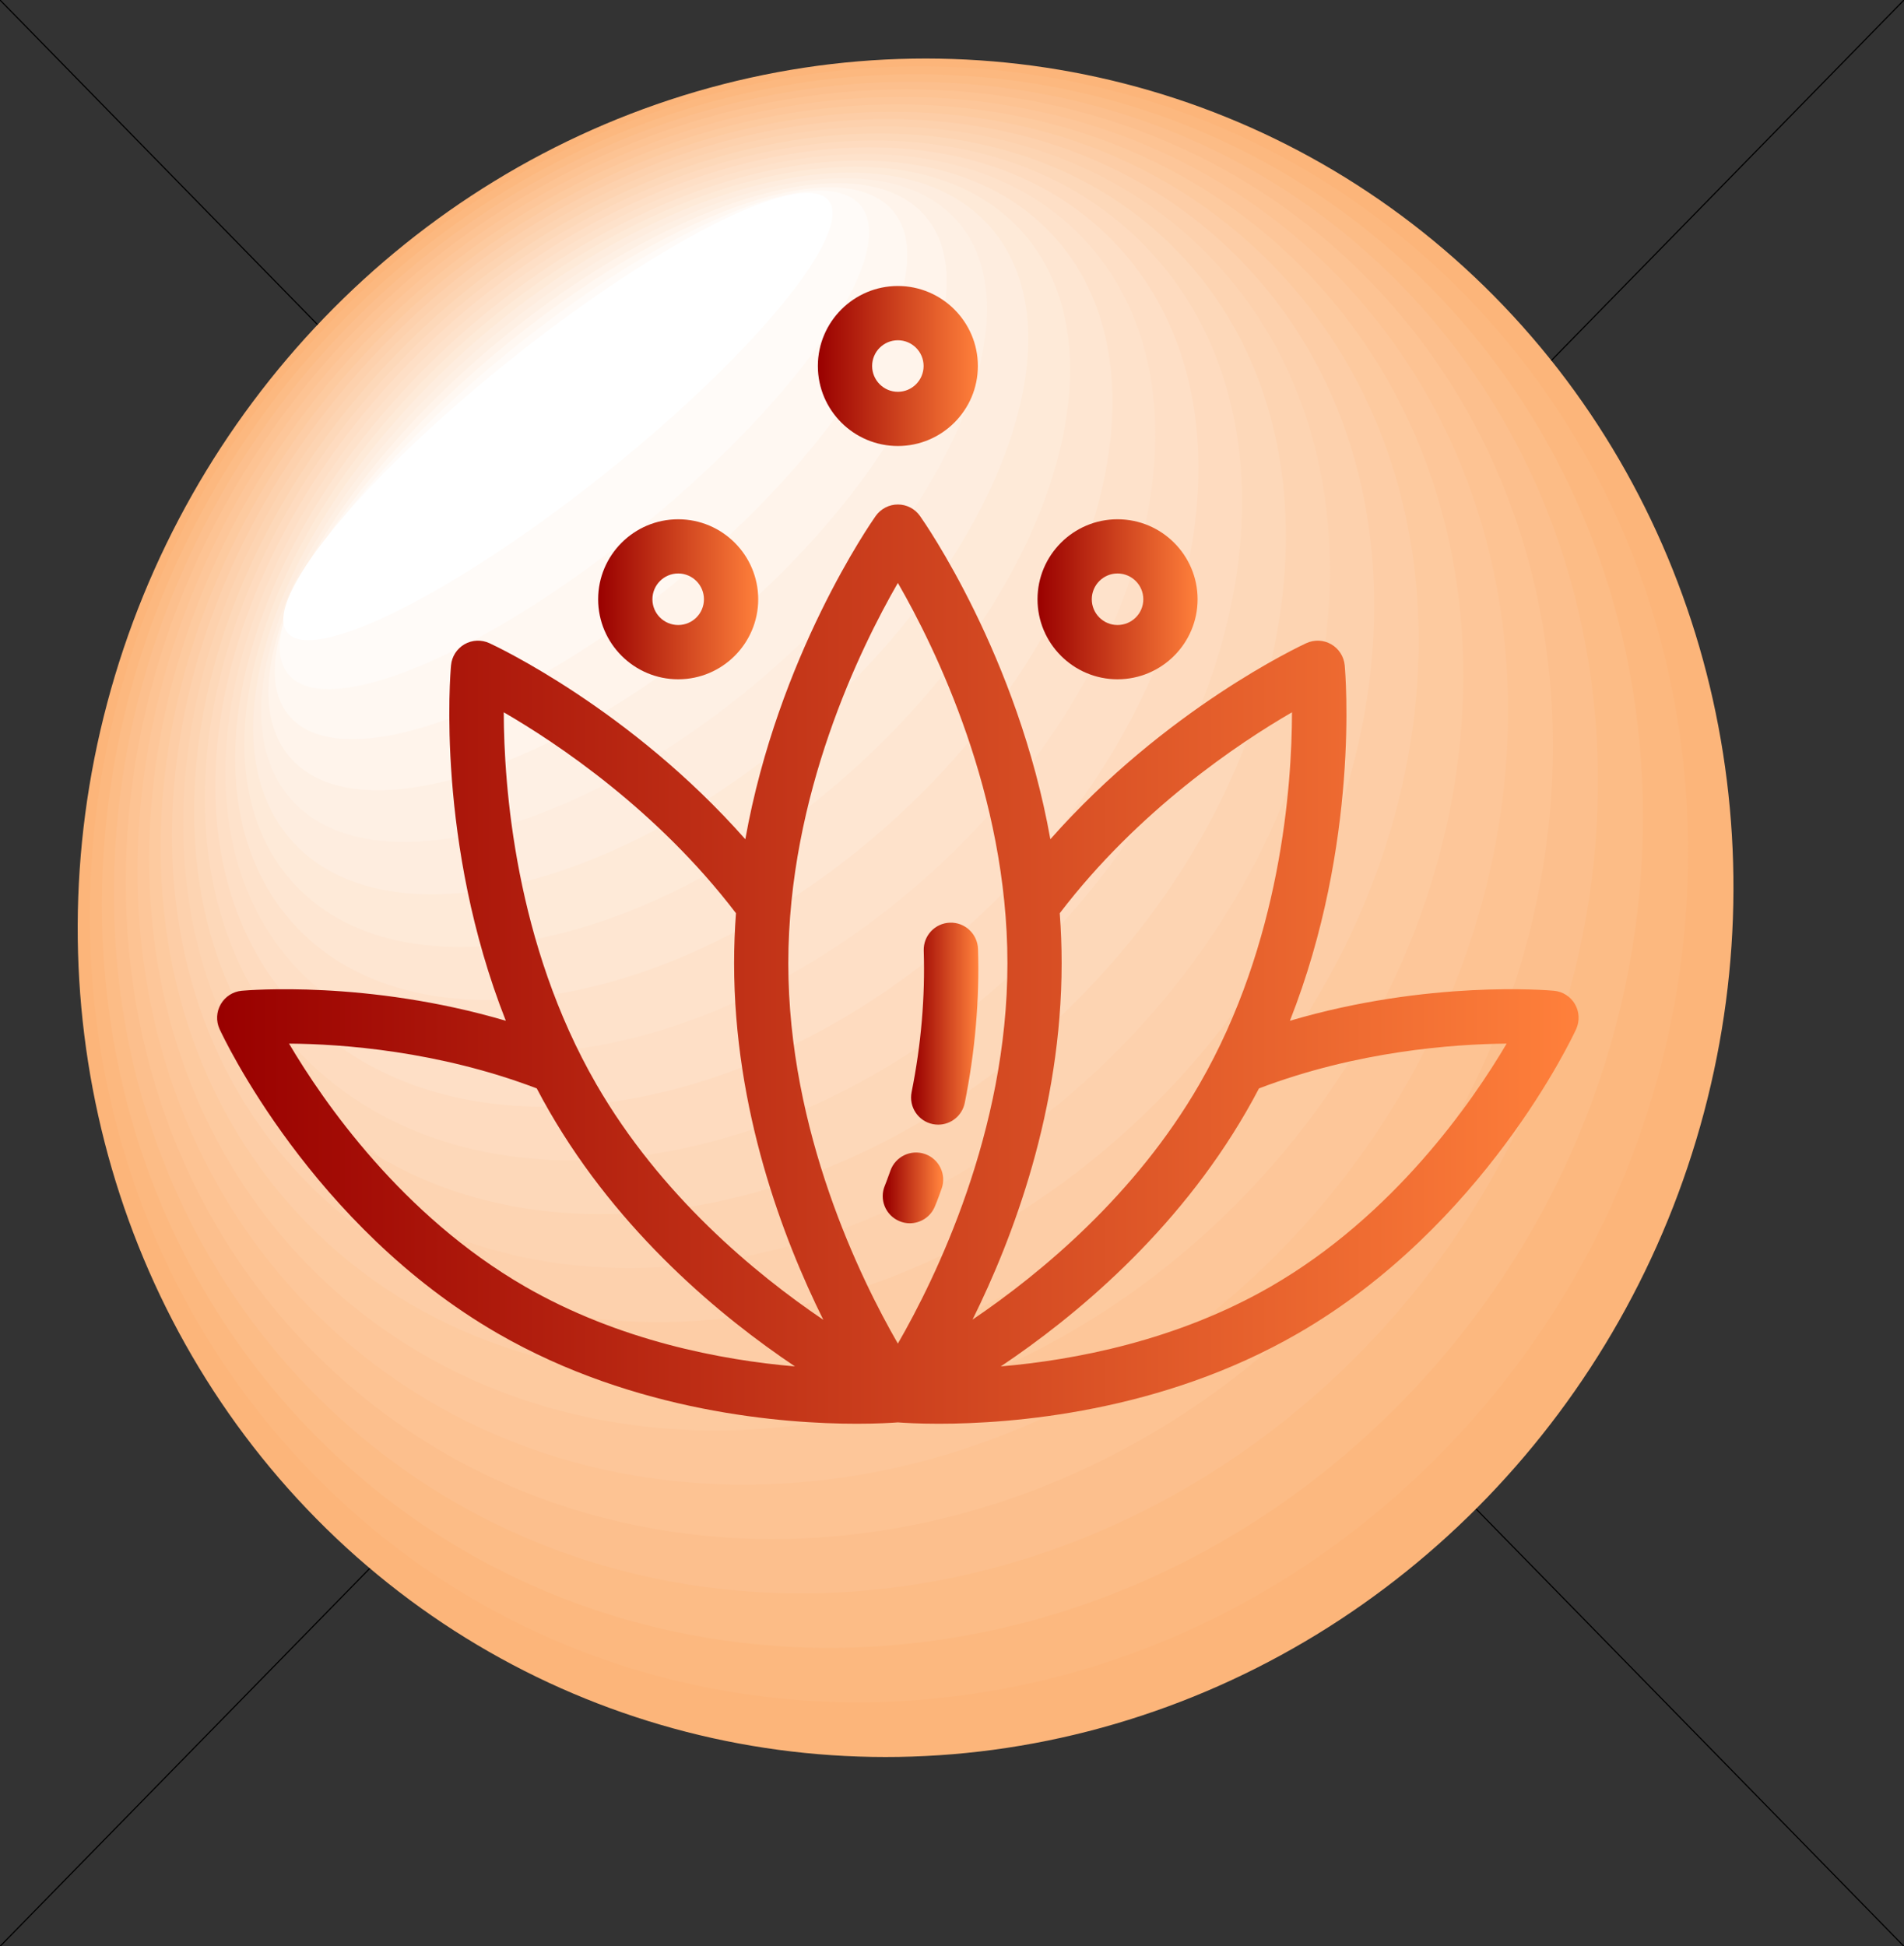 <?xml version="1.0" encoding="UTF-8"?>
<!DOCTYPE svg PUBLIC "-//W3C//DTD SVG 1.1//EN" "http://www.w3.org/Graphics/SVG/1.1/DTD/svg11.dtd">
<!-- Creator: CorelDRAW 2019 (64-Bit) -->
<svg xmlns="http://www.w3.org/2000/svg" xml:space="preserve" width="5in" height="5.111in" version="1.1" style="shape-rendering:geometricPrecision; text-rendering:geometricPrecision; image-rendering:optimizeQuality; fill-rule:evenodd; clip-rule:evenodd"
viewBox="0 0 5061.37 5173.74"
 xmlns:xlink="http://www.w3.org/1999/xlink">
 <rect x="0" y="0" width="5061.37" height="5173.74" fill="#333333" stroke="none"/>
 <defs>
  <style type="text/css">
   <![CDATA[
    .str0 {stroke:black;stroke-width:3.04;stroke-miterlimit:2.613}
    .fil0 {fill:none}
    .fil1 {fill:#FCB57A}
    .fil2 {fill:#FCB87F}
    .fil3 {fill:#FCBC86}
    .fil4 {fill:#FCBF8D}
    .fil5 {fill:#FDC393}
    .fil6 {fill:#FDC699}
    .fil7 {fill:#FDCA9F}
    .fil8 {fill:#FDCDA6}
    .fil9 {fill:#FDD1AD}
    .fil10 {fill:#FDD4B2}
    .fil11 {fill:#FDD8B9}
    .fil12 {fill:#FEDBBF}
    .fil13 {fill:#FEDFC6}
    .fil14 {fill:#FEE2CB}
    .fil15 {fill:#FEE6D2}
    .fil16 {fill:#FEEAD8}
    .fil17 {fill:#FEEDDF}
    .fil18 {fill:#FEF0E4}
    .fil19 {fill:#FFF4EB}
    .fil20 {fill:#FFF8F2}
    .fil21 {fill:#FFFBF8}
    .fil22 {fill:white}
    .fil25 {fill:url(#id2)}
    .fil26 {fill:url(#id3)}
    .fil24 {fill:url(#id4)}
    .fil27 {fill:url(#id5)}
    .fil23 {fill:url(#id6)}
    .fil28 {fill:url(#id7)}
   ]]>
  </style>
      <clipPath id="id0">
       <path d="M-0 0l5061.37 0 0 5173.74 -5061.37 0 0 -5173.74z"/>
      </clipPath>
      <clipPath id="id1">
       <path d="M-0 0l5061.37 0 0 5173.74 -5061.37 0 0 -5173.74z"/>
      </clipPath>
  <linearGradient id="id2" gradientUnits="userSpaceOnUse" x1="2758.01" y1="1592.97" x2="3183.52" y2="1592.97">
   <stop offset="0" style="stop-opacity:1; stop-color:#990000"/>
   <stop offset="0.49" style="stop-opacity:1; stop-color:#CC401D"/>
   <stop offset="1" style="stop-opacity:1; stop-color:#FF803B"/>
  </linearGradient>
  <linearGradient id="id3" gradientUnits="userSpaceOnUse" xlink:href="#id2" x1="2174.11" y1="972.88" x2="2599.45" y2="972.88">
  </linearGradient>
  <linearGradient id="id4" gradientUnits="userSpaceOnUse" xlink:href="#id2" x1="1590.04" y1="1592.97" x2="2015.55" y2="1592.97">
  </linearGradient>
  <linearGradient id="id5" gradientUnits="userSpaceOnUse" x1="2355.27" y1="3161.82" x2="2499.07" y2="3161.82">
   <stop offset="0" style="stop-opacity:1; stop-color:#990000"/>
   <stop offset="1" style="stop-opacity:1; stop-color:#FF803B"/>
  </linearGradient>
  <linearGradient id="id6" gradientUnits="userSpaceOnUse" xlink:href="#id5" x1="580.39" y1="2562.75" x2="4193.27" y2="2562.75">
  </linearGradient>
  <linearGradient id="id7" gradientUnits="userSpaceOnUse" xlink:href="#id5" x1="2427.96" y1="2721.62" x2="2597.39" y2="2721.62">
  </linearGradient>
 </defs>
 <g id="Layer_x0020_1">
  <g id="_2491511621424">
   <g id="_1944861008272">
    <g>
     <g>
     </g>
     <g style="clip-path:url(#id0)">
     </g>
     <polygon class="fil0" points="-0,0 5061.37,0 5061.37,5173.74 -0,5173.74 "/>
     <g style="clip-path:url(#id1)">
      <path id="1" class="fil0 str0" d="M-0 0l5061.37 5173.74m0 -5173.74l-5061.37 5173.74"/>
     </g>
    </g>
    <ellipse class="fil1" transform="matrix(0.634 -0.658 -0.683 -0.692 2407.29 2413)" rx="2469.31" ry="2264.47"/>
    <g>
     <path class="fil2" d="M3842.73 3850.84c841.9,-869.13 862.06,-2245.29 44.98,-3073.74 -817.08,-828.45 -2162.04,-795.54 -3003.94,73.59 -841.9,869.13 -862.06,2245.29 -44.98,3073.74 817.08,828.63 2162.05,795.71 3003.94,-73.59z"/>
     <path class="fil3" d="M3730.89 3721.41c819.66,-841.55 852.24,-2165.14 72.56,-2956.54 -779.51,-791.23 -2076.05,-750.55 -2895.88,91 -819.66,841.55 -852.24,2165.14 -72.56,2956.54 779.68,791.23 2076.22,750.56 2895.88,-91z"/>
     <path class="fil4" d="M3619.03 3591.98c797.43,-813.98 842.41,-2085.18 100.13,-2839.35 -742.11,-754 -1990.22,-705.58 -2787.65,108.4 -797.6,813.81 -842.42,2085.01 -100.31,2839.18 742.28,754.18 1990.39,705.58 2787.82,-108.23z"/>
     <path class="fil5" d="M3507.18 3462.37c775.2,-786.23 832.42,-2005.04 127.71,-2721.99 -704.71,-716.95 -1904.4,-660.59 -2679.6,125.64 -775.2,786.4 -832.42,2005.04 -127.71,2721.99 704.71,716.95 1904.39,660.76 2679.59,-125.64z"/>
     <path class="fil6" d="M3395.33 3332.95c752.97,-758.83 822.59,-1924.9 155.28,-2604.62 -667.14,-679.89 -1818.56,-615.78 -2571.53,142.87 -752.97,758.82 -822.59,1924.9 -155.28,2604.62 667.14,679.89 1818.56,615.78 2571.53,-142.87z"/>
     <path class="fil7" d="M3283.48 3203.34c730.73,-731.08 812.77,-1844.76 182.86,-2487.25 -629.74,-642.67 -1732.57,-570.8 -2463.47,160.28 -730.73,731.08 -812.6,1844.76 -182.86,2487.43 629.74,642.5 1732.74,570.8 2463.47,-160.45z"/>
     <path class="fil8" d="M3171.63 3073.91c708.5,-703.5 802.77,-1764.62 210.43,-2370.06 -592.17,-605.44 -1646.74,-525.82 -2355.24,177.69 -708.68,703.51 -802.77,1764.62 -210.6,2370.06 592.34,605.44 1646.91,525.82 2355.42,-177.69z"/>
     <path class="fil9" d="M3059.78 2944.31c686.27,-675.93 792.95,-1684.48 238.01,-2252.7 -554.77,-568.22 -1560.91,-480.84 -2247.18,195.09 -686.27,675.93 -792.95,1684.48 -238.18,2252.69 554.95,568.22 1561.08,480.84 2247.35,-195.09z"/>
     <path class="fil10" d="M2947.93 2814.88c664.04,-648.35 782.95,-1604.34 265.58,-2135.5 -517.37,-530.99 -1475.08,-435.86 -2139.12,212.33 -664.04,648.35 -782.95,1604.51 -265.58,2135.5 517.37,531.16 1475.08,436.03 2139.12,-212.33z"/>
     <path class="fil11" d="M2836.08 2685.28c641.81,-620.61 773.13,-1524.2 293.16,-2018.14 -479.81,-493.76 -1389.26,-391.04 -2031.07,229.73 -641.81,620.78 -773.13,1524.37 -293.16,2018.14 479.81,493.93 1389.26,391.05 2031.07,-229.73z"/>
     <path class="fil12" d="M2724.23 2555.85c619.58,-593.21 763.31,-1444.24 320.73,-1900.94 -442.4,-456.54 -1303.26,-346.07 -1922.83,247.14 -619.75,593.21 -763.31,1444.24 -320.9,1900.94 442.4,456.54 1303.43,346.07 1923,-247.14z"/>
     <path class="fil13" d="M2612.38 2426.42c597.34,-565.63 753.31,-1364.1 348.31,-1783.58 -404.83,-419.66 -1217.43,-301.26 -1814.77,264.38 -597.34,565.46 -753.31,1364.1 -348.48,1783.58 405.01,419.48 1217.6,301.08 1814.95,-264.37z"/>
     <path class="fil14" d="M2500.53 2296.82c575.11,-537.88 743.49,-1283.96 376.05,-1666.21 -367.61,-382.43 -1131.78,-256.28 -1706.89,281.78 -575.11,537.88 -743.49,1283.96 -375.88,1666.21 367.44,382.26 1131.61,256.28 1706.72,-281.78z"/>
     <path class="fil15" d="M2388.68 2167.39c552.88,-510.31 733.66,-1203.81 403.63,-1549.02 -330.04,-345.2 -1045.95,-211.29 -1598.83,299.02 -552.88,510.48 -733.49,1203.99 -403.46,1549.02 330.04,345.21 1045.78,211.29 1598.66,-299.02z"/>
     <path class="fil16" d="M2276.83 2037.79c530.64,-482.74 723.67,-1123.68 431.2,-1431.66 -292.64,-307.98 -959.95,-166.31 -1490.77,316.42 -530.65,482.74 -723.67,1123.68 -431.03,1431.66 292.64,307.98 959.95,166.31 1490.59,-316.42z"/>
     <path class="fil17" d="M2164.97 1908.36c508.41,-455.16 713.85,-1043.71 458.78,-1314.46 -255.24,-270.75 -874.12,-121.33 -1382.54,333.83 -508.41,455.16 -713.85,1043.54 -458.78,1314.46 255.07,270.75 874.13,121.33 1382.54,-333.83z"/>
     <path class="fil18" d="M2053.12 1778.75c486.18,-427.41 703.85,-963.4 486.35,-1197.09 -217.67,-233.52 -788.3,-76.35 -1274.47,351.24 -486.18,427.41 -703.85,963.4 -486.35,1197.09 217.67,233.52 788.3,76.35 1274.48,-351.24z"/>
     <path class="fil19" d="M1941.27 1649.33c463.95,-400.01 694.03,-883.43 513.93,-1079.9 -180.27,-196.3 -702.47,-31.37 -1166.42,368.47 -463.95,400.01 -694.03,883.43 -513.75,1079.9 180.1,196.47 702.3,31.54 1166.24,-368.47z"/>
     <path class="fil20" d="M1829.42 1519.89c441.71,-372.43 684.2,-803.29 541.5,-962.53 -142.7,-159.42 -616.47,13.44 -1058.36,385.7 -441.71,372.43 -684.03,803.29 -541.33,962.53 142.7,159.25 616.47,-13.44 1058.19,-385.7z"/>
     <path class="fil21" d="M1717.57 1390.3c419.48,-344.69 674.21,-723.15 569.08,-845.17 -105.3,-122.19 -530.64,58.42 -950.13,403.11 -419.48,344.69 -674.38,723.15 -569.08,845.34 105.3,122.02 530.64,-58.6 950.13,-403.28z"/>
    </g>
    <ellipse class="fil22" transform="matrix(0.712 -0.568 -0.568 -0.712 1483 1107.09)" rx="1010.68" ry="216.01"/>
   </g>
   <path class="fil23" d="M4186.73 2669.25c-11.72,-20.17 -32.57,-33.61 -55.84,-35.68 -15.17,-1.38 -333.48,-28.95 -701.95,79.79 186.13,-472.22 147.7,-922.9 145.63,-944.95 -2.24,-23.27 -15.51,-44.12 -35.85,-55.84 -20.16,-11.72 -44.81,-12.75 -66.18,-2.93 -16.71,7.76 -374.84,175.27 -680.41,521.17 -86.86,-487.04 -333.83,-841.38 -346.58,-859.3 -13.44,-19.13 -35.33,-30.5 -58.77,-30.5 -23.44,0 -45.33,11.37 -58.94,30.5 -12.58,17.92 -259.55,372.26 -346.58,859.3 -305.56,-345.89 -663.52,-513.41 -680.24,-521.17 -21.37,-9.82 -46.02,-8.79 -66.35,2.93 -20.17,11.72 -33.61,32.58 -35.68,55.84 -2.07,22.06 -40.5,472.74 145.63,944.95 -368.47,-108.58 -686.78,-81.17 -701.95,-79.79 -23.27,2.07 -44.12,15.51 -55.84,35.68 -11.72,20.34 -12.92,44.98 -3.1,66.35 9.82,21.2 245.42,523.58 739.35,808.81 365.37,210.95 762.96,240.07 954.61,240.07 55.67,0 93.93,-2.42 109.09,-3.62 15.16,1.2 53.43,3.62 108.92,3.62 191.82,0 589.41,-29.12 954.61,-240.07 494.11,-285.23 729.7,-787.61 739.52,-808.81 9.65,-21.37 8.62,-46.01 -3.1,-66.35zm-2791.44 750.38c-327.28,-189.06 -535.64,-490.83 -626.98,-645.6 141.15,1.04 396.39,19.48 658.52,119.09 10.68,20.51 21.89,40.85 33.61,61.18 186.65,323.49 457.57,547.01 652.83,677.83 -194.92,-16.72 -467.57,-68.08 -717.98,-212.5zm189.93 -537.54c-216.12,-374.33 -245.59,-793.13 -246.11,-988.73 141.49,82.03 407.93,259.72 617.33,534.09 -3.28,43.6 -5,88.07 -5,133.05 0,389.32 129.77,731.42 237.14,947.71 -181.82,-123.05 -432.93,-331.07 -603.37,-626.12zm801.57 689.37c-99.79,-173.03 -291.26,-563.39 -291.26,-1010.96 0,-447.41 191.47,-837.93 291.26,-1010.97 99.78,173.04 291.26,563.56 291.26,1010.97 0,447.57 -191.48,837.93 -291.26,1010.96zm435.34 -1010.96c0,-44.98 -1.72,-89.45 -5,-133.05 209.57,-274.54 476.01,-452.23 617.33,-534.09 -0.17,195.09 -29.47,613.37 -246.11,988.73 -169.93,294.19 -421.21,502.38 -603.03,625.6 107.2,-216.29 236.8,-558.22 236.8,-947.19zm556.15 859.13c-250.41,144.42 -523.06,195.78 -717.98,212.5 195.27,-130.81 466.19,-354.34 652.83,-677.83 11.72,-20.34 22.92,-40.67 33.61,-61.18 261.27,-99.44 517.03,-117.71 658.35,-119.09 -91.34,155.11 -299.71,456.71 -626.81,645.6z"/>
   <path class="fil24" d="M1802.88 1380.3c-117.36,0 -212.84,95.31 -212.84,212.67 0,117.19 95.48,212.67 212.84,212.67 117.19,0 212.67,-95.48 212.67,-212.67 0,-117.36 -95.48,-212.67 -212.67,-212.67zm0 281.09c-37.92,0 -68.59,-30.68 -68.59,-68.42 0,-37.75 30.68,-68.59 68.59,-68.59 37.75,0 68.42,30.85 68.42,68.59 0,37.74 -30.68,68.42 -68.42,68.42z"/>
   <path class="fil25" d="M2970.68 1380.3c-117.19,0 -212.67,95.31 -212.67,212.67 0,117.19 95.48,212.67 212.67,212.67 117.36,0 212.84,-95.48 212.84,-212.67 0,-117.36 -95.48,-212.67 -212.84,-212.67zm0 281.09c-37.75,0 -68.42,-30.68 -68.42,-68.42 0,-37.75 30.68,-68.59 68.42,-68.59 37.92,0 68.59,30.85 68.59,68.59 0,37.74 -30.68,68.42 -68.59,68.42z"/>
   <path class="fil26" d="M2386.78 760.21c-117.19,0 -212.67,95.48 -212.67,212.67 0,117.36 95.48,212.67 212.67,212.67 117.19,0 212.67,-95.31 212.67,-212.67 0,-117.19 -95.48,-212.67 -212.67,-212.67zm0 281.26c-37.75,0 -68.42,-30.85 -68.42,-68.59 0,-37.75 30.68,-68.42 68.42,-68.42 37.74,0 68.42,30.68 68.42,68.42 0,37.74 -30.68,68.59 -68.42,68.59z"/>
   <path class="fil27" d="M2458.99 3067.54c-37.57,-13.1 -78.76,6.72 -92.03,44.29 -8.79,25.16 -14.65,39.3 -14.65,39.3 -15.68,36.71 1.38,78.93 38.09,94.62 9.13,3.97 18.79,5.86 28.09,5.86 28.09,0 54.81,-16.54 66.35,-43.95 0.86,-1.72 7.93,-18.44 18.27,-48.25 13.27,-37.57 -6.55,-78.59 -44.12,-91.86z"/>
   <path class="fil28" d="M2599.8 2522.24c-1.38,-39.64 -34.64,-71 -74.45,-69.62 -39.81,1.2 -71,34.47 -69.8,74.28 3.97,123.23 -6.89,249.73 -32.23,376.22 -7.76,39.12 17.4,77.04 56.53,84.97 4.83,0.86 9.48,1.38 14.3,1.38 33.61,0 63.59,-23.78 70.49,-57.91 27.57,-137.36 39.47,-275.06 35.16,-409.32z"/>
  </g>
 </g>
</svg>
